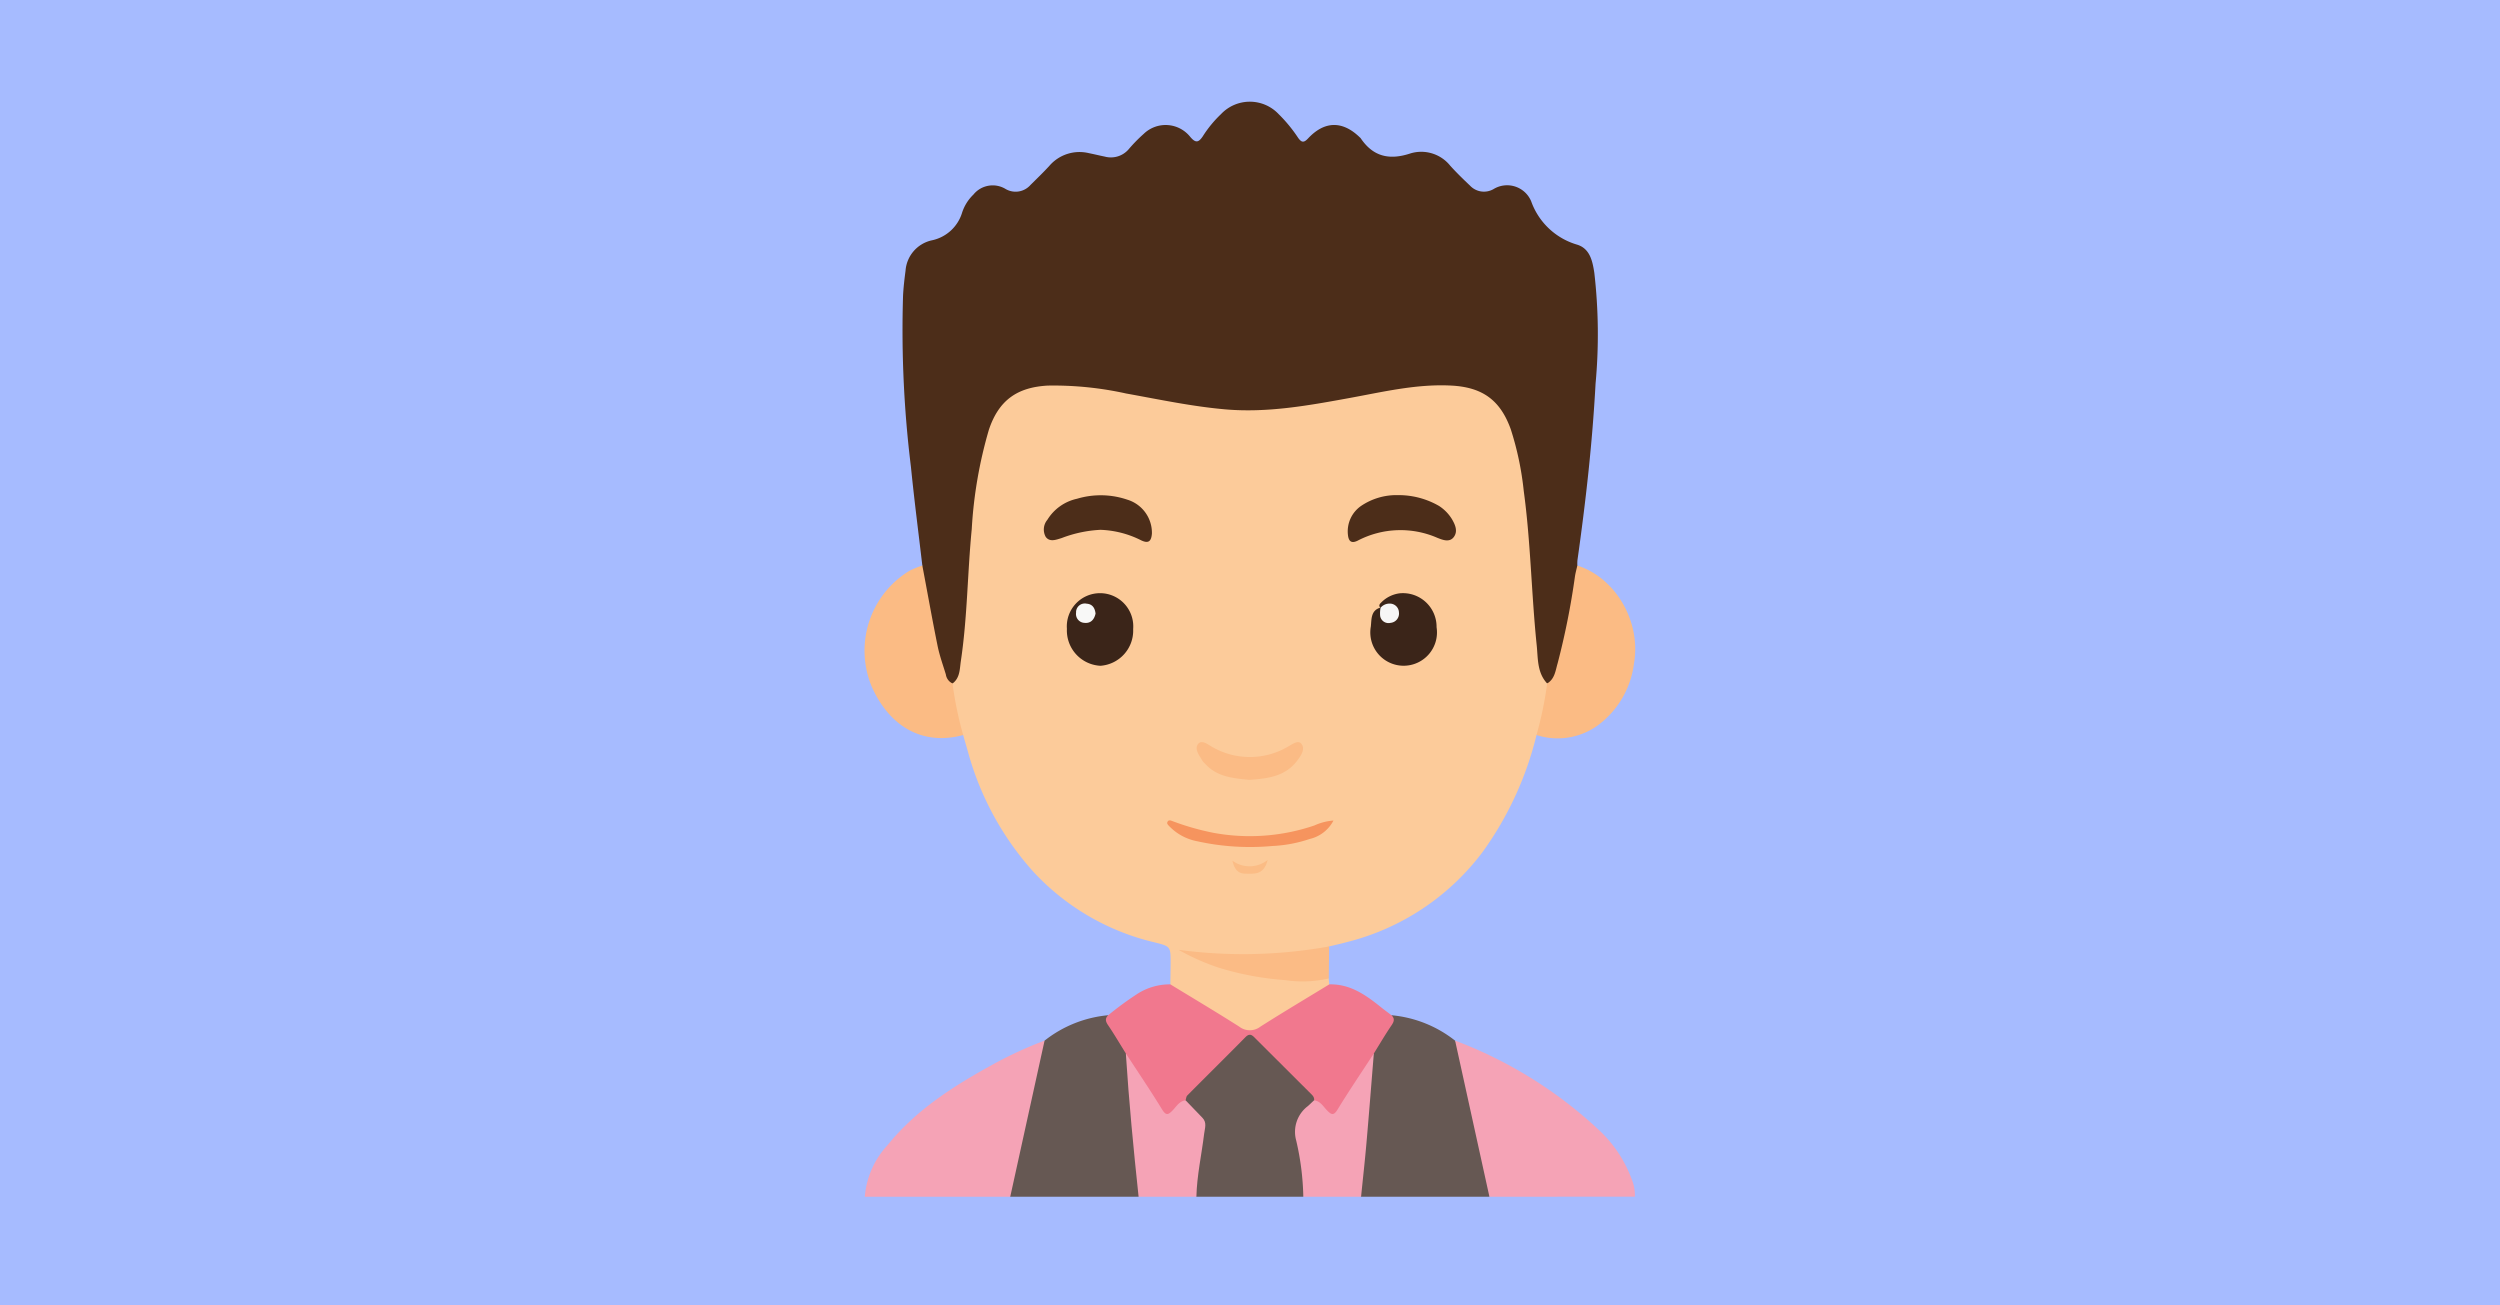 <svg xmlns="http://www.w3.org/2000/svg" xmlns:xlink="http://www.w3.org/1999/xlink" width="295" height="154" viewBox="0 0 295 154">
  <defs>
    <clipPath id="clip-path">
      <rect id="Rectángulo_38083" data-name="Rectángulo 38083" width="90.956" height="129.212" fill="none"/>
    </clipPath>
  </defs>
  <g id="_72" data-name="72" transform="translate(-1125 -6606)">
    <rect id="Rectángulo_37924" data-name="Rectángulo 37924" width="295" height="154" transform="translate(1125 6606)" fill="#a6bbff"/>
    <g id="Grupo_158956" data-name="Grupo 158956" transform="translate(1227 6618)">
      <g id="Grupo_158955" data-name="Grupo 158955" clip-path="url(#clip-path)">
        <path id="Trazado_135980" data-name="Trazado 135980" d="M28.488,156.6a14.181,14.181,0,0,1,7.506-3,6.906,6.906,0,0,0,1.3,2.679,5.037,5.037,0,0,1,1.1,2.234c.462,5.058.975,10.109,1.364,15.17.036.456.159.924-.173,1.331H24.439c-.361-.521-.13-1.065-.015-1.579q1.734-7.737,3.436-15.482a3.582,3.582,0,0,1,.628-1.356" transform="translate(-7.23 -45.803)" fill="#665853"/>
        <path id="Trazado_135981" data-name="Trazado 135981" d="M87,153.6a14.171,14.171,0,0,1,7.507,3,3.783,3.783,0,0,1,.679,1.6c1.112,5,2.209,10,3.329,14.991.133.593.427,1.209.039,1.825H83.412c-.333-.407-.209-.874-.174-1.33.39-5.058.9-10.105,1.357-15.155a5.154,5.154,0,0,1,1.135-2.295A6.782,6.782,0,0,0,87,153.6" transform="translate(-24.806 -45.803)" fill="#665853"/>
        <path id="Trazado_135982" data-name="Trazado 135982" d="M21.278,157.871l-4.049,18.417H.066A10.154,10.154,0,0,1,2.755,170.2c3.381-4.19,7.837-7,12.48-9.55a47.238,47.238,0,0,1,6.043-2.78" transform="translate(-0.02 -47.076)" fill="#f5a3b6"/>
        <path id="Trazado_135983" data-name="Trazado 135983" d="M103.367,176.288,99.319,157.87a51.408,51.408,0,0,1,16.864,10.449,15,15,0,0,1,4.009,6,4.838,4.838,0,0,1,.339,1.966Z" transform="translate(-29.616 -47.076)" fill="#f5a3b6"/>
        <path id="Trazado_135984" data-name="Trazado 135984" d="M67.833,175.913H55.213a1.936,1.936,0,0,1-.246-1.672c.213-1.7.351-3.417.721-5.082a3.523,3.523,0,0,0-1.049-3.515,5.044,5.044,0,0,1-.72-.865c-.324-.624.061-1.044.447-1.436,2.063-2.095,4.153-4.165,6.231-6.246a1.124,1.124,0,0,1,1.836-.015c2.108,2.111,4.23,4.207,6.319,6.337.359.366.676.775.383,1.344-2.418,3.086-2.062,1.844-1.528,5.869.17,1.286.322,2.573.506,3.856a1.623,1.623,0,0,1-.279,1.426" transform="translate(-16.042 -46.701)" fill="#665853"/>
        <path id="Trazado_135985" data-name="Trazado 135985" d="M73.385,176.929a31.5,31.5,0,0,0-.848-6.664,3.8,3.8,0,0,1,1.392-4.033c.248-.222.485-.454.727-.681.679-.328,1.018.228,1.35.6.648.721,1.013.545,1.5-.2,1.12-1.717,2.167-3.481,3.343-5.161.218-.312.286-.833.858-.761-.287,3.508-.56,7.017-.867,10.523-.186,2.129-.424,4.253-.639,6.379Z" transform="translate(-21.594 -47.717)" fill="#f5a3b6"/>
        <path id="Trazado_135986" data-name="Trazado 135986" d="M51.007,165.55c.663.69,1.322,1.382,1.988,2.068.566.582.273,1.256.2,1.895-.3,2.472-.854,4.913-.912,7.415H45.462c-.6-5.625-1.143-11.255-1.505-16.9.572-.072.64.449.858.761,1.176,1.68,2.223,3.444,3.343,5.161.486.745.851.921,1.5.2.332-.37.671-.926,1.35-.6" transform="translate(-13.108 -47.717)" fill="#f5a3b6"/>
        <path id="Trazado_135987" data-name="Trazado 135987" d="M83.645,88.812a39.473,39.473,0,0,1-6.382,13.827,28.728,28.728,0,0,1-15.9,10.58c-.724.2-1.459.36-2.189.538a5.185,5.185,0,0,1-2.974.847,52.494,52.494,0,0,1-13.588-.11,33.67,33.67,0,0,0,15.8,2.875.942.942,0,0,1,.714.165c.02.233.041.466.062.7-.4.878-1.324,1.121-2.042,1.573-1.985,1.25-4.005,2.444-5.993,3.689a2.141,2.141,0,0,1-2.468.122q-3.737-2.32-7.513-4.577c-.316-.19-.664-.381-.735-.807.011-.839.029-1.679.032-2.518,0-1.961,0-1.967-1.932-2.449a28.325,28.325,0,0,1-14.243-8.3A34.938,34.938,0,0,1,16.509,90.62q-.261-.9-.52-1.808c-.182-.108-.384-.23-.437-.432a17.246,17.246,0,0,1-.986-5.753c1.168-2.427,1.076-5.072,1.3-7.655.56-6.441.641-12.93,1.989-19.291a25.943,25.943,0,0,1,.867-3.16,7.5,7.5,0,0,1,7.342-5.293c4.085-.168,8.024.722,11.994,1.417a67.516,67.516,0,0,0,11.875,1.416,69.252,69.252,0,0,0,11.745-1.437c3.889-.679,7.75-1.522,11.747-1.4,3.816.121,6.348,1.873,7.552,5.519A51.627,51.627,0,0,1,83,64.529c.417,4.727.615,9.472,1.07,14.2a9.934,9.934,0,0,0,1,3.886c-.048,2.163-.171,4.311-1.418,6.2" transform="translate(-4.336 -14.077)" fill="#fccb9a"/>
        <path id="Trazado_135988" data-name="Trazado 135988" d="M82.457,68.649c-1.2-1.281-1.074-2.96-1.234-4.5-.627-6.062-.706-12.171-1.53-18.215a35.757,35.757,0,0,0-1.524-7.259c-1.239-3.471-3.36-5-7.078-5.179-4.038-.2-7.933.733-11.854,1.45-4.883.893-9.764,1.795-14.764,1.359-3.94-.343-7.8-1.173-11.689-1.87a39.7,39.7,0,0,0-9.256-.936c-3.623.2-5.773,1.736-6.939,5.181a52.09,52.09,0,0,0-2.033,11.766c-.508,5.186-.512,10.413-1.287,15.575-.138.921-.087,1.969-.982,2.632-.9.018-1.043-.714-1.257-1.319a45.674,45.674,0,0,1-1.716-7.3c-.227-1.273-.427-2.552-.634-3.829a1.953,1.953,0,0,1,.047-1.462c-.452-3.88-.957-7.754-1.344-11.641a131.56,131.56,0,0,1-.93-20.263c.053-.964.165-1.926.291-2.883a3.965,3.965,0,0,1,3.061-3.588,4.74,4.74,0,0,0,3.618-3.29,5.175,5.175,0,0,1,1.331-2.117,2.927,2.927,0,0,1,3.758-.684,2.337,2.337,0,0,0,2.979-.454C22.242,9.08,23,8.352,23.711,7.575a4.694,4.694,0,0,1,4.682-1.5c.618.121,1.23.277,1.846.4a2.764,2.764,0,0,0,2.849-.88,18.117,18.117,0,0,1,1.764-1.8,3.714,3.714,0,0,1,5.489.359c.639.751.976.675,1.479-.069A13.74,13.74,0,0,1,43.977,1.46a4.676,4.676,0,0,1,6.788,0A17.3,17.3,0,0,1,53.081,4.28c.388.531.653.6,1.155.062,1.953-2.093,4.083-2.112,6.123-.123a.6.6,0,0,1,.09.088c1.446,2.15,3.339,2.616,5.792,1.822a4.379,4.379,0,0,1,4.792,1.444c.735.808,1.518,1.576,2.314,2.324a2.258,2.258,0,0,0,2.771.422,3.076,3.076,0,0,1,4.454,1.439,8.18,8.18,0,0,0,5.382,5.1c1.548.451,1.853,1.941,2.067,3.336a63.388,63.388,0,0,1,.145,13.093c-.374,6.972-1.159,13.9-2.136,20.814a5.194,5.194,0,0,0-.013.628.959.959,0,0,1,.145.718,72.326,72.326,0,0,1-2.449,11.876c-.2.607-.359,1.338-1.256,1.319" transform="translate(-1.891 0)" fill="#4c2d19"/>
        <path id="Trazado_135989" data-name="Trazado 135989" d="M48.211,148.408c2.712,1.656,5.445,3.28,8.126,4.986a2.04,2.04,0,0,0,2.5,0c2.681-1.706,5.413-3.33,8.126-4.986,2.43-.062,4.269,1.223,6.046,2.652.422.34.862.66,1.293.989.394.385.324.722.019,1.17-.741,1.087-1.407,2.225-2.1,3.342-1.428,2.189-2.9,4.353-4.259,6.582-.46.753-.717.695-1.255.142-.45-.462-.79-1.1-1.536-1.2.052-.392-.218-.611-.455-.848q-3.215-3.206-6.428-6.411c-.366-.365-.666-.749-1.225-.182-2.27,2.305-4.576,4.577-6.855,6.874-.128.128-.136.375-.2.567-.746.1-1.086.738-1.536,1.2-.538.554-.794.611-1.254-.142-1.362-2.229-2.832-4.393-4.259-6.582-.7-1.117-1.362-2.255-2.1-3.341-.305-.448-.375-.785.018-1.171a38.325,38.325,0,0,1,3.43-2.515,7.081,7.081,0,0,1,3.909-1.127" transform="translate(-12.107 -44.252)" fill="#f1788e"/>
        <path id="Trazado_135990" data-name="Trazado 135990" d="M6.836,77.992c.6,3.162,1.16,6.33,1.8,9.482.232,1.141.635,2.248.974,3.366a1.392,1.392,0,0,0,.785,1.065,43.64,43.64,0,0,0,1.258,6.086C7.024,99.249,3.04,97.147.876,92.305A11.025,11.025,0,0,1,5.334,78.6a11.9,11.9,0,0,1,1.5-.612" transform="translate(0 -23.257)" fill="#fbbb84"/>
        <path id="Trazado_135991" data-name="Trazado 135991" d="M114.263,91.905c.9-.53.982-1.519,1.233-2.369a88.891,88.891,0,0,0,2.055-10.323c.07-.411.18-.815.272-1.222,4.538,1.451,7.53,6.627,6.69,11.524a10.747,10.747,0,0,1-3.733,6.908,8.093,8.093,0,0,1-7.773,1.568,43.863,43.863,0,0,0,1.257-6.086" transform="translate(-33.698 -23.257)" fill="#fbbb84"/>
        <path id="Trazado_135992" data-name="Trazado 135992" d="M70.545,145.811a13.843,13.843,0,0,1-5.122.2,35.379,35.379,0,0,1-7.852-1.467,26.592,26.592,0,0,1-4.75-2.112,57.173,57.173,0,0,0,17.768-.4q-.022,1.889-.044,3.777" transform="translate(-15.751 -42.353)" fill="#fbbb85"/>
        <path id="Trazado_135993" data-name="Trazado 135993" d="M41.866,86.875A4.163,4.163,0,0,1,38.005,91.2a4.173,4.173,0,0,1-3.957-4.358,3.921,3.921,0,1,1,7.818.035" transform="translate(-10.153 -24.638)" fill="#3b2519"/>
        <path id="Trazado_135994" data-name="Trazado 135994" d="M86.28,84.363c-.252-.244-.118-.438.079-.625a3.687,3.687,0,0,1,2.2-1.091,3.971,3.971,0,0,1,4.337,4,3.934,3.934,0,1,1-7.76-.069c.1-.838-.032-1.915,1.152-2.249.265.241.242.6.365.9.138.335.36.573.749.486a.712.712,0,0,0,.626-.788c-.028-.382-.3-.561-.651-.634-.373-.076-.729.119-1.1.067" transform="translate(-25.38 -24.638)" fill="#3b2519"/>
        <path id="Trazado_135995" data-name="Trazado 135995" d="M36.79,70.256a14.768,14.768,0,0,0-4.534.971c-.642.193-1.392.51-1.87-.138a1.781,1.781,0,0,1,.189-2.015,5.475,5.475,0,0,1,3.5-2.487,9.743,9.743,0,0,1,5.946.111,4.091,4.091,0,0,1,2.894,3.988c-.07.868-.359,1.249-1.283.8a11.45,11.45,0,0,0-4.838-1.234" transform="translate(-8.988 -19.734)" fill="#4c2d19"/>
        <path id="Trazado_135996" data-name="Trazado 135996" d="M87.187,66.151a9.538,9.538,0,0,1,4.853,1.277,4.912,4.912,0,0,1,1.493,1.51c.4.672.752,1.443.272,2.124-.505.717-1.331.38-1.976.122a10.894,10.894,0,0,0-9.375.331c-.778.394-1.089.062-1.166-.688a3.648,3.648,0,0,1,1.542-3.394,7.449,7.449,0,0,1,4.357-1.282" transform="translate(-24.233 -19.726)" fill="#4c2d19"/>
        <path id="Trazado_135997" data-name="Trazado 135997" d="M62.056,112.132c-1.886-.192-3.817-.34-5.226-1.934a2.1,2.1,0,0,1-.257-.276c-.38-.637-1.02-1.428-.54-2.025.457-.568,1.218.119,1.773.41a8.866,8.866,0,0,0,8.734-.039c.53-.279,1.272-.888,1.675-.4.514.62-.059,1.437-.5,2.015-1.411,1.861-3.5,2.1-5.662,2.253" transform="translate(-16.658 -32.109)" fill="#fbbb85"/>
        <path id="Trazado_135998" data-name="Trazado 135998" d="M70.529,120.857a4.242,4.242,0,0,1-2.809,2.176,16.028,16.028,0,0,1-4.422.829,28.83,28.83,0,0,1-8.83-.557,6.18,6.18,0,0,1-3.284-1.748c-.135-.151-.355-.313-.245-.535.152-.306.423-.156.651-.075a30.332,30.332,0,0,0,4.828,1.369,23.647,23.647,0,0,0,11.858-.877,6.612,6.612,0,0,1,2.254-.583" transform="translate(-15.18 -36.033)" fill="#f6945e"/>
        <path id="Trazado_135999" data-name="Trazado 135999" d="M86.749,84.886a1.375,1.375,0,0,1,1.1-.5,1.068,1.068,0,0,1,1.074,1.031,1.1,1.1,0,0,1-.993,1.242,1,1,0,0,1-1.222-.813,3.512,3.512,0,0,1,.051-.985l-.011.029" transform="translate(-25.849 -25.161)" fill="#f7f6f6"/>
        <path id="Trazado_136000" data-name="Trazado 136000" d="M66.035,127.49c-.44,1.79-1.546,1.623-2.574,1.623-.874,0-1.338-.441-1.581-1.535a3.414,3.414,0,0,0,4.155-.088" transform="translate(-18.452 -38.017)" fill="#fbbc85"/>
        <path id="Trazado_136001" data-name="Trazado 136001" d="M37.886,85.573c-.155.7-.557,1.161-1.289,1.093a1.043,1.043,0,0,1-1.009-1.193A1.031,1.031,0,0,1,36.827,84.4c.7.049.986.524,1.059,1.169" transform="translate(-10.611 -25.167)" fill="#f8f8f7"/>
      </g>
    </g>
  </g>
</svg>
